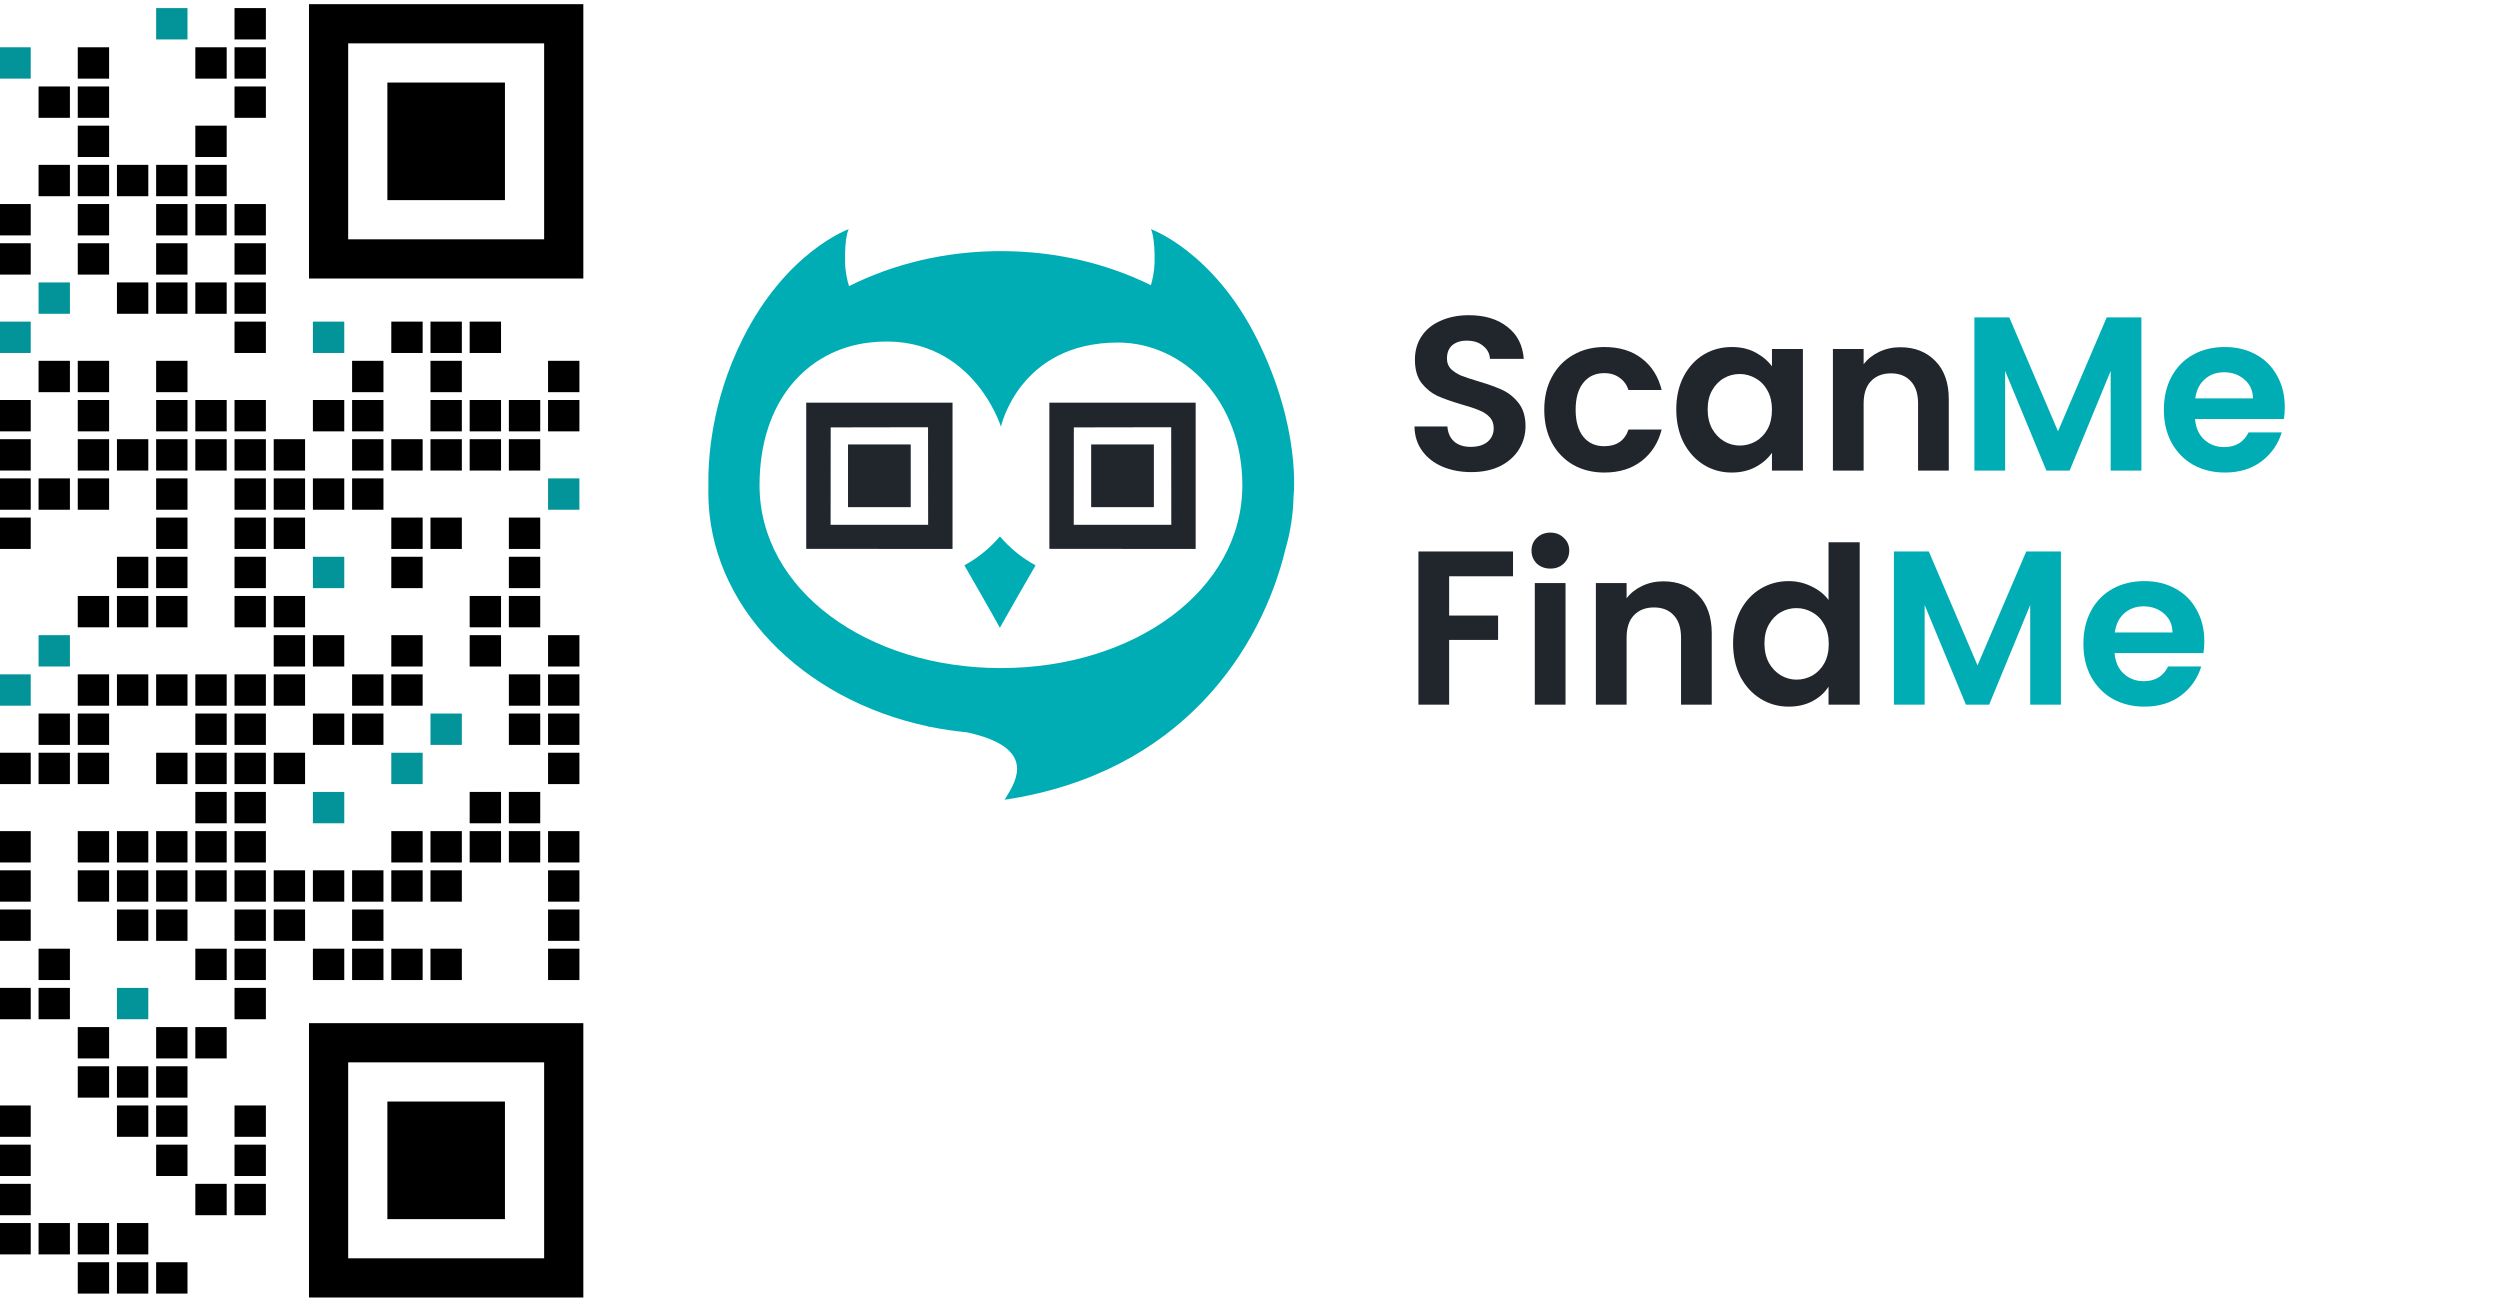 <svg width="1200" height="625" viewBox="0 0 1200 625" fill="none" xmlns="http://www.w3.org/2000/svg" xmlns:xlink="http://www.w3.org/1999/xlink">
    <defs>
        <style>
            @import url('https://fonts.googleapis.com/css2?family=Poppins:ital,wght@0,100;0,200;0,300;0,400;0,500;0,600;0,700;0,800;0,900;1,100;1,200;1,300;1,400;1,500;1,600;1,700;1,800;1,900&amp;display=swap');
        </style>
    </defs>

    <rect width="1200" height="625" fill="white"/>
    <g transform="rotate(90 0 0) translate(2 -280)">
        <g transform="translate(0 0) scale(0.97)">
            <g transform="translate(0.000, 0.000) scale(19.394, 19.394)">
                <defs><path id="qrnodots_9288" d="M 9.1 0.9 L 9.9 0.9 L 9.9 0.1 L 9.1 0.1 L 9.1 0.9 Z M 10.1 0.1 L 10.1 0.9 L 10.9 0.9 L 10.9 0.1 L 10.1 0.1 Z M 16.1 0.9 L 16.9 0.9 L 16.9 0.1 L 16.1 0.1 L 16.1 0.9 Z M 17.1 0.1 L 17.1 0.9 L 17.9 0.9 L 17.9 0.1 L 17.1 0.1 Z M 18.1 0.1 L 18.1 0.9 L 18.9 0.9 L 18.9 0.1 L 18.1 0.1 Z M 19.9 0.1 L 19.1 0.1 L 19.1 0.9 L 19.9 0.9 L 19.9 0.1 Z M 21.1 0.9 L 21.9 0.9 L 21.9 0.1 L 21.1 0.1 L 21.1 0.9 Z M 22.1 0.1 L 22.1 0.9 L 22.9 0.9 L 22.9 0.1 L 22.1 0.1 Z M 23.1 0.1 L 23.1 0.9 L 23.9 0.9 L 23.9 0.1 L 23.1 0.1 Z M 24.9 0.1 L 24.1 0.1 L 24.1 0.9 L 24.9 0.9 L 24.9 0.1 Z M 10.1 1.1 L 10.1 1.9 L 10.9 1.9 L 10.9 1.1 L 10.1 1.1 Z M 11.1 1.1 L 11.1 1.9 L 11.9 1.9 L 11.9 1.1 L 11.1 1.1 Z M 13.1 1.9 L 13.9 1.9 L 13.9 1.1 L 13.1 1.1 L 13.1 1.9 Z M 14.1 1.1 L 14.1 1.9 L 14.9 1.9 L 14.9 1.1 L 14.1 1.1 Z M 15.1 1.1 L 15.1 1.9 L 15.9 1.9 L 15.9 1.1 L 15.1 1.1 Z M 17.9 1.9 L 17.9 1.1 L 17.1 1.1 L 17.1 1.9 L 17.9 1.9 Z M 18.9 1.1 L 18.1 1.1 L 18.1 1.9 L 18.9 1.9 L 18.9 1.1 Z M 20.1 1.9 L 20.9 1.9 L 20.9 1.1 L 20.1 1.1 L 20.1 1.9 Z M 21.1 1.1 L 21.1 1.9 L 21.9 1.9 L 21.9 1.1 L 21.1 1.1 Z M 8.1 2.1 L 8.1 2.9 L 8.9 2.9 L 8.9 2.1 L 8.1 2.1 Z M 10.1 2.1 L 10.1 2.9 L 10.9 2.9 L 10.9 2.1 L 10.1 2.1 Z M 11.1 2.1 L 11.1 2.9 L 11.9 2.9 L 11.9 2.1 L 11.1 2.1 Z M 15.9 2.9 L 15.9 2.1 L 15.1 2.1 L 15.1 2.9 L 15.9 2.9 Z M 16.9 2.1 L 16.1 2.1 L 16.1 2.9 L 16.9 2.9 L 16.9 2.1 Z M 20.9 2.9 L 20.9 2.1 L 20.1 2.1 L 20.1 2.9 L 20.9 2.9 Z M 21.1 2.1 L 21.1 2.9 L 21.9 2.9 L 21.9 2.1 L 21.1 2.1 Z M 8.1 3.1 L 8.1 3.9 L 8.9 3.9 L 8.9 3.1 L 8.1 3.1 Z M 9.1 3.1 L 9.1 3.9 L 9.9 3.9 L 9.9 3.1 L 9.1 3.1 Z M 10.1 3.1 L 10.1 3.9 L 10.9 3.9 L 10.9 3.1 L 10.1 3.1 Z M 11.1 3.1 L 11.1 3.9 L 11.9 3.9 L 11.9 3.1 L 11.1 3.1 Z M 13.1 3.1 L 13.1 3.9 L 13.9 3.9 L 13.9 3.1 L 13.1 3.1 Z M 21.1 3.1 L 21.1 3.9 L 21.9 3.9 L 21.9 3.1 L 21.1 3.1 Z M 22.1 3.1 L 22.1 3.9 L 22.9 3.9 L 22.9 3.1 L 22.1 3.1 Z M 24.1 3.1 L 24.1 3.9 L 24.9 3.9 L 24.9 3.1 L 24.1 3.1 Z M 8.9 4.9 L 8.9 4.1 L 8.1 4.1 L 8.1 4.9 L 8.9 4.9 Z M 11.1 4.1 L 11.1 4.9 L 11.9 4.9 L 11.9 4.1 L 11.1 4.1 Z M 13.9 4.9 L 13.9 4.1 L 13.1 4.1 L 13.1 4.9 L 13.9 4.9 Z M 14.9 4.1 L 14.1 4.1 L 14.1 4.9 L 14.9 4.9 L 14.9 4.1 Z M 16.1 4.9 L 16.9 4.9 L 16.9 4.1 L 16.1 4.1 L 16.1 4.9 Z M 17.1 4.1 L 17.1 4.9 L 17.9 4.9 L 17.9 4.1 L 17.1 4.1 Z M 21.9 4.9 L 21.9 4.1 L 21.1 4.1 L 21.1 4.9 L 21.9 4.9 Z M 22.1 4.1 L 22.1 4.9 L 22.9 4.9 L 22.9 4.1 L 22.1 4.1 Z M 24.1 4.1 L 24.1 4.9 L 24.9 4.9 L 24.9 4.1 L 24.1 4.1 Z M 9.1 5.9 L 9.9 5.9 L 9.9 5.1 L 9.1 5.1 L 9.1 5.9 Z M 10.1 5.1 L 10.1 5.9 L 10.9 5.9 L 10.9 5.1 L 10.1 5.1 Z M 11.1 5.1 L 11.1 5.9 L 11.9 5.9 L 11.9 5.1 L 11.1 5.1 Z M 12.1 5.1 L 12.1 5.9 L 12.9 5.9 L 12.9 5.1 L 12.1 5.1 Z M 17.9 5.9 L 17.9 5.1 L 17.1 5.1 L 17.1 5.9 L 17.9 5.9 Z M 18.1 5.1 L 18.1 5.9 L 18.9 5.9 L 18.9 5.1 L 18.1 5.1 Z M 22.1 5.1 L 22.1 5.9 L 22.9 5.9 L 22.9 5.1 L 22.1 5.1 Z M 23.1 5.1 L 23.1 5.9 L 23.9 5.9 L 23.9 5.1 L 23.1 5.1 Z M 24.1 5.1 L 24.1 5.9 L 24.9 5.9 L 24.9 5.1 L 24.1 5.1 Z M 10.9 6.9 L 10.9 6.1 L 10.1 6.1 L 10.1 6.9 L 10.9 6.9 Z M 12.1 6.1 L 12.1 6.9 L 12.9 6.9 L 12.9 6.1 L 12.1 6.1 Z M 16.1 6.1 L 16.1 6.9 L 16.9 6.9 L 16.9 6.1 L 16.1 6.1 Z M 18.9 6.9 L 18.9 6.1 L 18.1 6.1 L 18.1 6.9 L 18.9 6.9 Z M 22.1 6.1 L 22.1 6.9 L 22.9 6.9 L 22.9 6.1 L 22.1 6.1 Z M 24.9 6.9 L 24.9 6.1 L 24.1 6.1 L 24.1 6.9 L 24.9 6.9 Z M 11.1 7.9 L 11.9 7.9 L 11.9 7.1 L 11.1 7.1 L 11.1 7.9 Z M 12.1 7.1 L 12.1 7.9 L 12.9 7.9 L 12.9 7.1 L 12.1 7.1 Z M 13.1 7.1 L 13.1 7.9 L 13.9 7.9 L 13.9 7.1 L 13.1 7.1 Z M 15.1 7.9 L 15.9 7.9 L 15.9 7.1 L 15.1 7.1 L 15.1 7.9 Z M 16.1 7.1 L 16.1 7.9 L 16.9 7.9 L 16.9 7.1 L 16.1 7.1 Z M 17.1 7.1 L 17.1 7.9 L 17.9 7.9 L 17.9 7.1 L 17.1 7.1 Z M 19.1 7.1 L 19.1 7.9 L 19.9 7.9 L 19.9 7.1 L 19.1 7.1 Z M 22.1 7.1 L 22.1 7.9 L 22.9 7.9 L 22.9 7.1 L 22.1 7.1 Z M 23.1 7.1 L 23.1 7.9 L 23.9 7.9 L 23.9 7.1 L 23.1 7.1 Z M 0.1 8.9 L 0.9 8.9 L 0.9 8.1 L 0.1 8.1 L 0.1 8.9 Z M 1.1 8.1 L 1.1 8.9 L 1.9 8.9 L 1.9 8.1 L 1.1 8.1 Z M 2.9 8.1 L 2.1 8.1 L 2.1 8.9 L 2.9 8.9 L 2.9 8.1 Z M 5.1 8.9 L 5.9 8.9 L 5.9 8.1 L 5.1 8.1 L 5.1 8.9 Z M 6.1 8.1 L 6.1 8.9 L 6.9 8.9 L 6.9 8.1 L 6.1 8.1 Z M 7.1 8.1 L 7.1 8.9 L 7.9 8.9 L 7.9 8.1 L 7.1 8.1 Z M 8.9 8.1 L 8.1 8.1 L 8.1 8.9 L 8.9 8.9 L 8.9 8.1 Z M 10.1 8.9 L 10.9 8.9 L 10.9 8.1 L 10.1 8.1 L 10.1 8.9 Z M 11.1 8.1 L 11.1 8.9 L 11.9 8.9 L 11.9 8.1 L 11.1 8.1 Z M 12.1 8.1 L 12.1 8.9 L 12.9 8.9 L 12.9 8.1 L 12.1 8.1 Z M 13.1 8.1 L 13.1 8.9 L 13.9 8.9 L 13.9 8.1 L 13.1 8.1 Z M 14.1 8.1 L 14.1 8.9 L 14.9 8.9 L 14.9 8.1 L 14.1 8.1 Z M 15.9 8.1 L 15.1 8.1 L 15.1 8.9 L 15.9 8.9 L 15.9 8.1 Z M 17.1 8.1 L 17.1 8.9 L 17.9 8.9 L 17.9 8.1 L 17.1 8.1 Z M 18.1 8.1 L 18.1 8.9 L 18.9 8.9 L 18.9 8.1 L 18.1 8.1 Z M 19.1 8.1 L 19.1 8.9 L 19.9 8.9 L 19.9 8.1 L 19.1 8.1 Z M 20.1 8.1 L 20.1 8.9 L 20.9 8.9 L 20.9 8.1 L 20.1 8.1 Z M 21.1 8.1 L 21.1 8.9 L 21.9 8.9 L 21.9 8.1 L 21.1 8.1 Z M 22.1 8.1 L 22.1 8.9 L 22.9 8.9 L 22.9 8.1 L 22.1 8.1 Z M 23.1 8.1 L 23.1 8.9 L 23.9 8.9 L 23.9 8.1 L 23.1 8.1 Z M 24.1 8.1 L 24.1 8.9 L 24.9 8.9 L 24.9 8.1 L 24.1 8.1 Z M 25.9 8.1 L 25.1 8.1 L 25.1 8.9 L 25.9 8.9 L 25.9 8.1 Z M 28.1 8.9 L 28.9 8.9 L 28.9 8.1 L 28.1 8.1 L 28.1 8.9 Z M 29.1 8.1 L 29.1 8.9 L 29.9 8.9 L 29.9 8.1 L 29.1 8.1 Z M 30.1 8.1 L 30.1 8.9 L 30.9 8.9 L 30.9 8.1 L 30.1 8.1 Z M 1.9 9.9 L 1.9 9.1 L 1.1 9.1 L 1.1 9.9 L 1.9 9.9 Z M 3.1 9.9 L 3.9 9.9 L 3.9 9.1 L 3.1 9.1 L 3.1 9.9 Z M 4.1 9.1 L 4.1 9.9 L 4.9 9.9 L 4.9 9.1 L 4.1 9.1 Z M 5.1 9.1 L 5.1 9.9 L 5.9 9.9 L 5.9 9.1 L 5.1 9.1 Z M 7.1 9.1 L 7.1 9.9 L 7.9 9.9 L 7.9 9.1 L 7.1 9.1 Z M 10.1 9.1 L 10.1 9.9 L 10.9 9.9 L 10.9 9.1 L 10.1 9.1 Z M 11.1 9.1 L 11.1 9.9 L 11.9 9.9 L 11.9 9.1 L 11.1 9.1 Z M 17.1 9.1 L 17.1 9.9 L 17.9 9.9 L 17.9 9.1 L 17.1 9.1 Z M 18.1 9.1 L 18.1 9.9 L 18.9 9.9 L 18.9 9.1 L 18.1 9.1 Z M 19.1 9.1 L 19.1 9.9 L 19.9 9.9 L 19.9 9.1 L 19.1 9.1 Z M 20.1 9.1 L 20.1 9.9 L 20.9 9.9 L 20.9 9.1 L 20.1 9.1 Z M 21.1 9.1 L 21.1 9.9 L 21.9 9.9 L 21.9 9.1 L 21.1 9.1 Z M 22.1 9.1 L 22.1 9.9 L 22.9 9.9 L 22.9 9.1 L 22.1 9.1 Z M 24.9 9.9 L 24.9 9.1 L 24.1 9.1 L 24.1 9.9 L 24.9 9.9 Z M 26.1 9.1 L 26.1 9.9 L 26.9 9.9 L 26.9 9.1 L 26.1 9.1 Z M 30.9 9.9 L 30.9 9.1 L 30.1 9.1 L 30.1 9.9 L 30.9 9.9 Z M 4.1 10.1 L 4.1 10.9 L 4.9 10.9 L 4.9 10.1 L 4.1 10.1 Z M 5.1 10.1 L 5.1 10.9 L 5.9 10.9 L 5.9 10.1 L 5.1 10.1 Z M 6.1 10.1 L 6.1 10.9 L 6.9 10.9 L 6.9 10.1 L 6.1 10.1 Z M 7.1 10.1 L 7.1 10.9 L 7.9 10.9 L 7.9 10.1 L 7.1 10.1 Z M 9.1 10.9 L 9.9 10.9 L 9.9 10.1 L 9.1 10.1 L 9.1 10.9 Z M 10.1 10.1 L 10.1 10.9 L 10.9 10.9 L 10.9 10.1 L 10.1 10.1 Z M 11.1 10.1 L 11.1 10.9 L 11.9 10.9 L 11.9 10.1 L 11.1 10.1 Z M 12.1 10.1 L 12.1 10.9 L 12.9 10.9 L 12.9 10.1 L 12.1 10.1 Z M 13.1 10.1 L 13.1 10.9 L 13.9 10.9 L 13.9 10.1 L 13.1 10.1 Z M 14.1 10.1 L 14.1 10.9 L 14.9 10.9 L 14.9 10.1 L 14.1 10.1 Z M 15.1 10.1 L 15.1 10.9 L 15.9 10.9 L 15.9 10.1 L 15.1 10.1 Z M 17.1 10.1 L 17.1 10.9 L 17.9 10.9 L 17.9 10.1 L 17.1 10.1 Z M 19.9 10.9 L 19.9 10.1 L 19.1 10.1 L 19.1 10.9 L 19.9 10.9 Z M 21.1 10.1 L 21.1 10.9 L 21.9 10.9 L 21.9 10.1 L 21.1 10.1 Z M 22.1 10.1 L 22.1 10.9 L 22.9 10.9 L 22.9 10.1 L 22.1 10.1 Z M 23.1 10.1 L 23.1 10.9 L 23.9 10.9 L 23.9 10.1 L 23.1 10.1 Z M 26.9 10.9 L 26.9 10.1 L 26.1 10.1 L 26.1 10.9 L 26.9 10.9 Z M 27.1 10.1 L 27.1 10.9 L 27.9 10.9 L 27.9 10.1 L 27.1 10.1 Z M 28.1 10.1 L 28.1 10.9 L 28.9 10.9 L 28.9 10.1 L 28.1 10.1 Z M 29.9 10.1 L 29.1 10.1 L 29.1 10.9 L 29.9 10.9 L 29.9 10.1 Z M 32.1 10.1 L 32.1 10.9 L 32.9 10.9 L 32.9 10.1 L 32.1 10.1 Z M 4.1 11.1 L 4.1 11.9 L 4.9 11.9 L 4.9 11.1 L 4.1 11.1 Z M 7.9 11.9 L 7.9 11.1 L 7.1 11.1 L 7.1 11.9 L 7.9 11.9 Z M 11.1 11.1 L 11.1 11.9 L 11.9 11.9 L 11.9 11.1 L 11.1 11.1 Z M 14.9 11.9 L 14.9 11.1 L 14.1 11.1 L 14.1 11.9 L 14.9 11.9 Z M 15.1 11.1 L 15.1 11.9 L 15.9 11.9 L 15.9 11.1 L 15.1 11.1 Z M 17.1 11.1 L 17.1 11.9 L 17.9 11.9 L 17.9 11.1 L 17.1 11.1 Z M 21.1 11.1 L 21.1 11.9 L 21.9 11.9 L 21.9 11.1 L 21.1 11.1 Z M 22.1 11.1 L 22.1 11.9 L 22.9 11.9 L 22.9 11.1 L 22.1 11.1 Z M 23.9 11.1 L 23.1 11.1 L 23.1 11.9 L 23.9 11.9 L 23.9 11.1 Z M 27.1 11.1 L 27.1 11.9 L 27.9 11.9 L 27.9 11.1 L 27.1 11.1 Z M 28.9 11.1 L 28.1 11.1 L 28.1 11.9 L 28.9 11.9 L 28.9 11.1 Z M 31.1 11.9 L 31.9 11.9 L 31.9 11.1 L 31.1 11.1 L 31.1 11.9 Z M 32.1 11.1 L 32.1 11.9 L 32.9 11.9 L 32.9 11.1 L 32.1 11.1 Z M 1.1 12.9 L 1.9 12.9 L 1.9 12.1 L 1.1 12.1 L 1.1 12.9 Z M 2.1 12.1 L 2.1 12.9 L 2.9 12.9 L 2.9 12.1 L 2.1 12.1 Z M 3.1 12.1 L 3.1 12.9 L 3.9 12.9 L 3.9 12.1 L 3.1 12.1 Z M 4.1 12.1 L 4.1 12.9 L 4.9 12.9 L 4.9 12.1 L 4.1 12.1 Z M 5.1 12.1 L 5.1 12.9 L 5.9 12.9 L 5.9 12.1 L 5.1 12.1 Z M 6.9 12.1 L 6.1 12.1 L 6.1 12.9 L 6.9 12.9 L 6.9 12.1 Z M 9.1 12.9 L 9.9 12.9 L 9.9 12.1 L 9.1 12.1 L 9.1 12.9 Z M 10.1 12.1 L 10.1 12.9 L 10.9 12.9 L 10.9 12.1 L 10.1 12.1 Z M 11.1 12.1 L 11.1 12.9 L 11.9 12.9 L 11.9 12.1 L 11.1 12.1 Z M 12.1 12.1 L 12.1 12.9 L 12.9 12.9 L 12.9 12.1 L 12.1 12.1 Z M 15.9 12.9 L 15.9 12.1 L 15.1 12.1 L 15.1 12.9 L 15.9 12.9 Z M 17.9 12.9 L 17.9 12.1 L 17.1 12.1 L 17.1 12.9 L 17.9 12.9 Z M 18.1 12.1 L 18.1 12.9 L 18.9 12.9 L 18.9 12.1 L 18.1 12.1 Z M 19.1 12.1 L 19.1 12.9 L 19.9 12.9 L 19.9 12.1 L 19.1 12.1 Z M 21.9 12.9 L 21.9 12.1 L 21.1 12.1 L 21.1 12.9 L 21.9 12.9 Z M 22.9 12.1 L 22.1 12.1 L 22.1 12.9 L 22.9 12.9 L 22.9 12.1 Z M 26.1 12.9 L 26.9 12.9 L 26.9 12.1 L 26.1 12.1 L 26.1 12.9 Z M 27.9 12.1 L 27.1 12.1 L 27.1 12.9 L 27.9 12.9 L 27.9 12.1 Z M 31.1 12.1 L 31.1 12.9 L 31.9 12.9 L 31.9 12.1 L 31.1 12.1 Z M 32.9 12.1 L 32.1 12.1 L 32.1 12.9 L 32.9 12.9 L 32.9 12.1 Z M 2.9 13.9 L 2.9 13.1 L 2.1 13.1 L 2.1 13.9 L 2.9 13.9 Z M 4.9 13.9 L 4.9 13.1 L 4.1 13.1 L 4.1 13.9 L 4.9 13.9 Z M 9.9 13.9 L 9.9 13.1 L 9.1 13.1 L 9.1 13.9 L 9.9 13.9 Z M 12.1 13.1 L 12.1 13.9 L 12.9 13.9 L 12.9 13.1 L 12.1 13.1 Z M 18.9 13.9 L 18.9 13.1 L 18.1 13.1 L 18.1 13.9 L 18.9 13.9 Z M 19.1 13.1 L 19.1 13.9 L 19.9 13.9 L 19.9 13.1 L 19.1 13.1 Z M 24.1 13.9 L 24.9 13.9 L 24.9 13.1 L 24.1 13.1 L 24.1 13.9 Z M 25.1 13.1 L 25.1 13.9 L 25.9 13.9 L 25.9 13.1 L 25.1 13.1 Z M 31.1 13.1 L 31.1 13.9 L 31.9 13.9 L 31.9 13.1 L 31.1 13.1 Z M 5.1 14.9 L 5.9 14.9 L 5.9 14.1 L 5.1 14.1 L 5.1 14.9 Z M 6.9 14.1 L 6.1 14.1 L 6.1 14.9 L 6.9 14.9 L 6.9 14.1 Z M 10.1 14.9 L 10.9 14.9 L 10.9 14.1 L 10.1 14.1 L 10.1 14.9 Z M 11.1 14.1 L 11.1 14.9 L 11.9 14.9 L 11.9 14.1 L 11.1 14.1 Z M 12.1 14.1 L 12.1 14.9 L 12.9 14.9 L 12.9 14.1 L 12.1 14.1 Z M 13.9 14.1 L 13.1 14.1 L 13.1 14.9 L 13.9 14.9 L 13.9 14.1 Z M 19.9 14.9 L 19.9 14.1 L 19.1 14.1 L 19.1 14.9 L 19.9 14.9 Z M 21.1 14.9 L 21.9 14.9 L 21.9 14.1 L 21.1 14.1 L 21.1 14.9 Z M 22.1 14.1 L 22.1 14.9 L 22.9 14.9 L 22.9 14.1 L 22.1 14.1 Z M 23.9 14.1 L 23.1 14.1 L 23.1 14.9 L 23.9 14.9 L 23.9 14.1 Z M 25.1 14.1 L 25.1 14.9 L 25.9 14.9 L 25.9 14.1 L 25.1 14.1 Z M 28.1 14.9 L 28.9 14.9 L 28.9 14.1 L 28.1 14.1 L 28.1 14.9 Z M 29.1 14.1 L 29.1 14.9 L 29.9 14.9 L 29.9 14.1 L 29.1 14.1 Z M 30.1 14.1 L 30.1 14.9 L 30.9 14.9 L 30.9 14.1 L 30.1 14.1 Z M 31.9 14.1 L 31.1 14.1 L 31.1 14.9 L 31.9 14.9 L 31.9 14.1 Z M 0.1 15.1 L 0.1 15.9 L 0.9 15.9 L 0.9 15.1 L 0.1 15.1 Z M 2.1 15.9 L 2.9 15.9 L 2.9 15.1 L 2.1 15.1 L 2.1 15.9 Z M 3.9 15.1 L 3.1 15.1 L 3.1 15.9 L 3.9 15.9 L 3.9 15.1 Z M 11.1 15.1 L 11.1 15.9 L 11.9 15.9 L 11.9 15.1 L 11.1 15.1 Z M 14.1 15.1 L 14.1 15.9 L 14.9 15.9 L 14.9 15.1 L 14.1 15.1 Z M 16.1 15.1 L 16.1 15.9 L 16.9 15.9 L 16.9 15.1 L 16.1 15.1 Z M 18.1 15.1 L 18.1 15.9 L 18.9 15.9 L 18.9 15.1 L 18.1 15.1 Z M 20.1 15.9 L 20.9 15.9 L 20.9 15.1 L 20.1 15.1 L 20.1 15.9 Z M 21.1 15.1 L 21.1 15.9 L 21.9 15.9 L 21.9 15.1 L 21.1 15.1 Z M 22.1 15.1 L 22.1 15.9 L 22.9 15.9 L 22.9 15.1 L 22.1 15.1 Z M 25.9 15.9 L 25.9 15.1 L 25.1 15.1 L 25.1 15.9 L 25.9 15.9 Z M 27.1 15.9 L 27.9 15.9 L 27.9 15.1 L 27.1 15.1 L 27.1 15.9 Z M 28.1 15.1 L 28.1 15.9 L 28.9 15.9 L 28.9 15.1 L 28.1 15.1 Z M 29.1 15.1 L 29.1 15.9 L 29.9 15.9 L 29.9 15.1 L 29.1 15.1 Z M 30.9 15.1 L 30.1 15.1 L 30.1 15.9 L 30.9 15.9 L 30.9 15.1 Z M 0.9 16.9 L 0.9 16.1 L 0.1 16.1 L 0.1 16.9 L 0.9 16.9 Z M 1.1 16.1 L 1.1 16.9 L 1.9 16.9 L 1.9 16.1 L 1.1 16.1 Z M 2.9 16.1 L 2.1 16.1 L 2.1 16.9 L 2.9 16.9 L 2.9 16.1 Z M 4.1 16.9 L 4.9 16.9 L 4.9 16.1 L 4.1 16.1 L 4.1 16.9 Z M 5.1 16.1 L 5.1 16.9 L 5.9 16.9 L 5.9 16.1 L 5.1 16.1 Z M 6.9 16.1 L 6.1 16.1 L 6.1 16.9 L 6.9 16.9 L 6.9 16.1 Z M 11.1 16.1 L 11.1 16.9 L 11.9 16.9 L 11.9 16.1 L 11.1 16.1 Z M 14.9 16.9 L 14.9 16.1 L 14.1 16.1 L 14.1 16.9 L 14.9 16.9 Z M 16.9 16.9 L 16.9 16.1 L 16.1 16.1 L 16.1 16.9 L 16.9 16.9 Z M 18.9 16.9 L 18.9 16.1 L 18.1 16.1 L 18.1 16.9 L 18.9 16.9 Z M 19.1 16.1 L 19.1 16.9 L 19.9 16.9 L 19.9 16.1 L 19.1 16.1 Z M 20.1 16.1 L 20.1 16.9 L 20.9 16.9 L 20.9 16.1 L 20.1 16.1 Z M 22.1 16.1 L 22.1 16.9 L 22.9 16.9 L 22.9 16.1 L 22.1 16.1 Z M 23.1 16.1 L 23.1 16.9 L 23.9 16.9 L 23.9 16.1 L 23.1 16.1 Z M 24.1 16.1 L 24.1 16.9 L 24.9 16.9 L 24.9 16.1 L 24.1 16.1 Z M 28.1 16.1 L 28.1 16.9 L 28.9 16.9 L 28.9 16.1 L 28.1 16.1 Z M 1.1 17.1 L 1.1 17.9 L 1.9 17.9 L 1.9 17.1 L 1.1 17.1 Z M 5.9 17.9 L 5.9 17.1 L 5.1 17.1 L 5.1 17.9 L 5.9 17.9 Z M 7.1 17.9 L 7.9 17.9 L 7.9 17.1 L 7.1 17.1 L 7.1 17.9 Z M 8.1 17.1 L 8.1 17.9 L 8.9 17.9 L 8.9 17.1 L 8.1 17.1 Z M 9.1 17.1 L 9.1 17.9 L 9.9 17.9 L 9.9 17.1 L 9.1 17.1 Z M 11.1 17.1 L 11.1 17.9 L 11.9 17.9 L 11.9 17.1 L 11.1 17.1 Z M 12.1 17.1 L 12.1 17.9 L 12.9 17.9 L 12.9 17.1 L 12.1 17.1 Z M 13.1 17.1 L 13.1 17.9 L 13.9 17.9 L 13.9 17.1 L 13.1 17.1 Z M 15.1 17.1 L 15.1 17.9 L 15.9 17.9 L 15.9 17.1 L 15.1 17.1 Z M 19.1 17.1 L 19.1 17.9 L 19.9 17.9 L 19.9 17.1 L 19.1 17.1 Z M 20.1 17.1 L 20.1 17.9 L 20.9 17.9 L 20.9 17.1 L 20.1 17.1 Z M 21.1 17.1 L 21.1 17.9 L 21.9 17.9 L 21.9 17.1 L 21.1 17.1 Z M 22.1 17.1 L 22.1 17.9 L 22.9 17.9 L 22.9 17.1 L 22.1 17.1 Z M 24.9 17.9 L 24.9 17.1 L 24.1 17.1 L 24.1 17.9 L 24.9 17.9 Z M 25.1 17.1 L 25.1 17.9 L 25.9 17.9 L 25.9 17.1 L 25.1 17.1 Z M 26.1 17.1 L 26.1 17.9 L 26.9 17.9 L 26.9 17.1 L 26.1 17.1 Z M 27.1 17.1 L 27.1 17.9 L 27.9 17.9 L 27.9 17.1 L 27.1 17.1 Z M 28.1 17.1 L 28.1 17.9 L 28.9 17.9 L 28.9 17.1 L 28.1 17.1 Z M 29.1 17.1 L 29.1 17.9 L 29.9 17.9 L 29.9 17.1 L 29.1 17.1 Z M 30.9 17.1 L 30.1 17.1 L 30.1 17.9 L 30.9 17.9 L 30.9 17.1 Z M 32.1 17.1 L 32.1 17.9 L 32.9 17.9 L 32.9 17.1 L 32.1 17.1 Z M 1.9 18.9 L 1.9 18.1 L 1.1 18.1 L 1.1 18.9 L 1.9 18.9 Z M 4.1 18.1 L 4.1 18.9 L 4.9 18.9 L 4.9 18.1 L 4.1 18.1 Z M 6.1 18.9 L 6.9 18.9 L 6.9 18.1 L 6.1 18.1 L 6.1 18.9 Z M 7.9 18.1 L 7.1 18.1 L 7.1 18.9 L 7.9 18.9 L 7.9 18.1 Z M 9.9 18.9 L 9.9 18.1 L 9.1 18.1 L 9.1 18.9 L 9.9 18.9 Z M 11.1 18.1 L 11.1 18.9 L 11.9 18.9 L 11.9 18.1 L 11.1 18.1 Z M 12.1 18.1 L 12.1 18.9 L 12.9 18.9 L 12.9 18.1 L 12.1 18.1 Z M 13.1 18.1 L 13.1 18.9 L 13.9 18.9 L 13.9 18.1 L 13.1 18.1 Z M 14.1 18.1 L 14.1 18.9 L 14.9 18.9 L 14.9 18.1 L 14.1 18.1 Z M 15.1 18.1 L 15.1 18.9 L 15.9 18.9 L 15.9 18.1 L 15.1 18.1 Z M 16.1 18.1 L 16.1 18.9 L 16.9 18.9 L 16.9 18.1 L 16.1 18.1 Z M 19.1 18.1 L 19.1 18.9 L 19.9 18.9 L 19.9 18.1 L 19.1 18.1 Z M 21.1 18.1 L 21.1 18.9 L 21.9 18.9 L 21.9 18.1 L 21.1 18.1 Z M 22.1 18.1 L 22.1 18.9 L 22.9 18.9 L 22.9 18.1 L 22.1 18.1 Z M 26.1 18.1 L 26.1 18.9 L 26.9 18.9 L 26.9 18.1 L 26.1 18.1 Z M 28.1 18.1 L 28.1 18.9 L 28.9 18.9 L 28.9 18.1 L 28.1 18.1 Z M 29.1 18.1 L 29.1 18.9 L 29.9 18.9 L 29.9 18.1 L 29.1 18.1 Z M 32.9 18.9 L 32.9 18.1 L 32.1 18.1 L 32.1 18.9 L 32.9 18.9 Z M 3.1 19.9 L 3.9 19.9 L 3.9 19.1 L 3.1 19.1 L 3.1 19.9 Z M 4.1 19.1 L 4.1 19.9 L 4.9 19.9 L 4.9 19.1 L 4.1 19.1 Z M 5.9 19.1 L 5.1 19.1 L 5.1 19.9 L 5.9 19.9 L 5.9 19.1 Z M 10.1 19.9 L 10.9 19.9 L 10.9 19.1 L 10.1 19.1 L 10.1 19.9 Z M 11.9 19.1 L 11.1 19.1 L 11.1 19.9 L 11.9 19.9 L 11.9 19.1 Z M 14.1 19.1 L 14.1 19.9 L 14.9 19.9 L 14.9 19.1 L 14.1 19.1 Z M 15.1 19.1 L 15.1 19.9 L 15.9 19.9 L 15.9 19.1 L 15.1 19.1 Z M 16.1 19.1 L 16.1 19.9 L 16.9 19.9 L 16.9 19.1 L 16.1 19.1 Z M 17.1 19.1 L 17.1 19.9 L 17.9 19.9 L 17.9 19.1 L 17.1 19.1 Z M 19.9 19.9 L 19.9 19.1 L 19.1 19.1 L 19.1 19.9 L 19.9 19.9 Z M 21.1 19.1 L 21.1 19.9 L 21.9 19.9 L 21.9 19.1 L 21.1 19.1 Z M 22.9 19.1 L 22.1 19.1 L 22.1 19.9 L 22.9 19.9 L 22.9 19.1 Z M 24.1 19.1 L 24.1 19.9 L 24.9 19.9 L 24.9 19.1 L 24.1 19.1 Z M 26.9 19.9 L 26.9 19.1 L 26.1 19.1 L 26.1 19.9 L 26.9 19.9 Z M 27.1 19.1 L 27.1 19.9 L 27.9 19.9 L 27.9 19.1 L 27.1 19.1 Z M 28.1 19.1 L 28.1 19.9 L 28.9 19.9 L 28.9 19.1 L 28.1 19.1 Z M 29.1 19.1 L 29.1 19.9 L 29.9 19.9 L 29.9 19.1 L 29.1 19.1 Z M 30.1 19.1 L 30.1 19.9 L 30.9 19.9 L 30.9 19.1 L 30.1 19.1 Z M 31.9 19.1 L 31.1 19.1 L 31.1 19.9 L 31.9 19.9 L 31.9 19.1 Z M 12.1 20.9 L 12.9 20.9 L 12.9 20.1 L 12.1 20.1 L 12.1 20.9 Z M 13.1 20.1 L 13.1 20.9 L 13.9 20.9 L 13.9 20.1 L 13.1 20.1 Z M 14.9 20.1 L 14.1 20.1 L 14.1 20.9 L 14.9 20.9 L 14.9 20.1 Z M 17.9 20.9 L 17.9 20.1 L 17.1 20.1 L 17.1 20.9 L 17.9 20.9 Z M 20.1 20.9 L 20.9 20.9 L 20.9 20.1 L 20.1 20.1 L 20.1 20.9 Z M 21.9 20.1 L 21.1 20.1 L 21.1 20.9 L 21.9 20.9 L 21.9 20.1 Z M 23.1 20.9 L 23.9 20.9 L 23.9 20.1 L 23.1 20.1 L 23.1 20.9 Z M 24.1 20.1 L 24.1 20.9 L 24.9 20.9 L 24.9 20.1 L 24.1 20.1 Z M 27.1 20.1 L 27.1 20.9 L 27.9 20.9 L 27.9 20.1 L 27.1 20.1 Z M 30.1 20.1 L 30.1 20.9 L 30.9 20.9 L 30.9 20.1 L 30.1 20.1 Z M 32.1 20.1 L 32.1 20.9 L 32.9 20.9 L 32.9 20.1 L 32.1 20.1 Z M 5.1 21.1 L 5.1 21.9 L 5.9 21.9 L 5.9 21.1 L 5.1 21.1 Z M 7.1 21.1 L 7.1 21.9 L 7.9 21.9 L 7.9 21.1 L 7.1 21.1 Z M 12.1 21.1 L 12.1 21.9 L 12.9 21.9 L 12.9 21.1 L 12.1 21.1 Z M 15.1 21.1 L 15.1 21.9 L 15.9 21.9 L 15.9 21.1 L 15.1 21.1 Z M 18.1 21.9 L 18.9 21.9 L 18.9 21.1 L 18.1 21.1 L 18.1 21.9 Z M 19.1 21.1 L 19.1 21.9 L 19.9 21.9 L 19.9 21.1 L 19.1 21.1 Z M 23.1 21.1 L 23.1 21.9 L 23.9 21.9 L 23.9 21.1 L 23.1 21.1 Z M 24.1 21.1 L 24.1 21.9 L 24.9 21.9 L 24.9 21.1 L 24.1 21.1 Z M 25.1 21.1 L 25.1 21.9 L 25.9 21.9 L 25.9 21.1 L 25.1 21.1 Z M 26.1 21.1 L 26.1 21.9 L 26.9 21.9 L 26.9 21.1 L 26.1 21.1 Z M 27.1 21.1 L 27.1 21.9 L 27.9 21.9 L 27.9 21.1 L 27.1 21.1 Z M 28.9 21.1 L 28.1 21.1 L 28.1 21.9 L 28.9 21.9 L 28.9 21.1 Z M 30.1 21.1 L 30.1 21.9 L 30.9 21.9 L 30.9 21.1 L 30.1 21.1 Z M 31.1 21.1 L 31.1 21.9 L 31.9 21.9 L 31.9 21.1 L 31.1 21.1 Z M 32.9 21.1 L 32.1 21.1 L 32.1 21.9 L 32.9 21.9 L 32.9 21.1 Z M 3.1 22.1 L 3.1 22.9 L 3.9 22.9 L 3.9 22.1 L 3.1 22.1 Z M 5.9 22.9 L 5.9 22.1 L 5.1 22.1 L 5.1 22.9 L 5.9 22.9 Z M 6.1 22.1 L 6.1 22.9 L 6.9 22.9 L 6.9 22.1 L 6.1 22.1 Z M 7.9 22.1 L 7.1 22.1 L 7.1 22.9 L 7.9 22.9 L 7.9 22.1 Z M 12.1 22.1 L 12.1 22.9 L 12.9 22.9 L 12.9 22.1 L 12.1 22.1 Z M 14.1 22.9 L 14.9 22.9 L 14.9 22.1 L 14.1 22.1 L 14.1 22.9 Z M 15.9 22.1 L 15.1 22.1 L 15.1 22.9 L 15.9 22.9 L 15.9 22.1 Z M 19.1 22.1 L 19.1 22.9 L 19.9 22.9 L 19.9 22.1 L 19.1 22.1 Z M 20.9 22.1 L 20.1 22.1 L 20.1 22.9 L 20.9 22.9 L 20.9 22.1 Z M 22.1 22.9 L 22.9 22.9 L 22.9 22.1 L 22.1 22.1 L 22.1 22.9 Z M 23.1 22.1 L 23.1 22.9 L 23.9 22.9 L 23.9 22.1 L 23.1 22.1 Z M 27.1 22.1 L 27.1 22.9 L 27.9 22.9 L 27.9 22.1 L 27.1 22.1 Z M 29.1 22.9 L 29.9 22.9 L 29.9 22.1 L 29.1 22.1 L 29.1 22.9 Z M 30.9 22.1 L 30.1 22.1 L 30.1 22.9 L 30.9 22.9 L 30.9 22.1 Z M 0.1 23.1 L 0.1 23.9 L 0.9 23.9 L 0.9 23.1 L 0.1 23.1 Z M 2.1 23.9 L 2.9 23.9 L 2.9 23.1 L 2.1 23.1 L 2.1 23.9 Z M 3.9 23.1 L 3.1 23.1 L 3.1 23.9 L 3.9 23.9 L 3.9 23.1 Z M 11.1 23.9 L 11.9 23.9 L 11.9 23.1 L 11.1 23.1 L 11.1 23.9 Z M 12.1 23.1 L 12.1 23.9 L 12.9 23.9 L 12.9 23.1 L 12.1 23.1 Z M 13.9 23.1 L 13.1 23.1 L 13.1 23.9 L 13.9 23.9 L 13.9 23.1 Z M 17.1 23.1 L 17.1 23.9 L 17.9 23.9 L 17.9 23.1 L 17.1 23.1 Z M 19.1 23.1 L 19.1 23.9 L 19.9 23.9 L 19.9 23.1 L 19.1 23.1 Z M 22.1 23.1 L 22.1 23.9 L 22.9 23.9 L 22.9 23.1 L 22.1 23.1 Z M 23.1 23.1 L 23.1 23.9 L 23.9 23.9 L 23.9 23.1 L 23.1 23.1 Z M 24.1 23.1 L 24.1 23.9 L 24.9 23.9 L 24.9 23.1 L 24.1 23.1 Z M 26.1 23.9 L 26.9 23.9 L 26.9 23.1 L 26.1 23.1 L 26.1 23.9 Z M 27.1 23.1 L 27.1 23.9 L 27.9 23.9 L 27.9 23.1 L 27.1 23.1 Z M 29.9 23.9 L 29.9 23.1 L 29.1 23.1 L 29.1 23.9 L 29.9 23.9 Z M 32.1 23.1 L 32.1 23.9 L 32.9 23.9 L 32.9 23.1 L 32.1 23.1 Z M 0.9 24.9 L 0.9 24.1 L 0.1 24.1 L 0.1 24.9 L 0.9 24.9 Z M 1.1 24.1 L 1.1 24.9 L 1.9 24.9 L 1.9 24.1 L 1.1 24.1 Z M 2.9 24.1 L 2.1 24.1 L 2.1 24.9 L 2.9 24.9 L 2.9 24.1 Z M 6.1 24.9 L 6.9 24.9 L 6.9 24.1 L 6.1 24.1 L 6.1 24.9 Z M 7.1 24.1 L 7.1 24.9 L 7.9 24.9 L 7.9 24.1 L 7.1 24.1 Z M 8.1 24.1 L 8.1 24.9 L 8.9 24.9 L 8.9 24.1 L 8.1 24.1 Z M 12.1 24.1 L 12.1 24.9 L 12.9 24.9 L 12.9 24.1 L 12.1 24.1 Z M 17.9 24.9 L 17.9 24.1 L 17.1 24.1 L 17.1 24.9 L 17.9 24.9 Z M 19.1 24.1 L 19.1 24.9 L 19.9 24.9 L 19.9 24.1 L 19.1 24.1 Z M 20.9 24.1 L 20.1 24.1 L 20.1 24.9 L 20.9 24.9 L 20.9 24.1 Z M 22.9 24.9 L 22.9 24.1 L 22.1 24.1 L 22.1 24.9 L 22.9 24.9 Z M 24.1 24.1 L 24.1 24.9 L 24.9 24.9 L 24.9 24.1 L 24.1 24.1 Z M 25.1 24.1 L 25.1 24.9 L 25.9 24.9 L 25.9 24.1 L 25.1 24.1 Z M 26.1 24.1 L 26.1 24.9 L 26.9 24.9 L 26.9 24.1 L 26.1 24.1 Z M 27.1 24.1 L 27.1 24.9 L 27.9 24.9 L 27.9 24.1 L 27.1 24.1 Z M 28.1 24.1 L 28.1 24.9 L 28.9 24.9 L 28.9 24.1 L 28.1 24.1 Z M 30.1 24.1 L 30.1 24.9 L 30.9 24.9 L 30.9 24.1 L 30.1 24.1 Z M 32.1 24.1 L 32.1 24.9 L 32.9 24.9 L 32.9 24.1 L 32.1 24.1 Z M 8.1 25.1 L 8.1 25.9 L 8.9 25.9 L 8.9 25.1 L 8.1 25.1 Z M 9.1 25.1 L 9.1 25.9 L 9.9 25.9 L 9.9 25.1 L 9.1 25.1 Z M 10.1 25.1 L 10.1 25.9 L 10.9 25.9 L 10.9 25.1 L 10.1 25.1 Z M 12.9 25.9 L 12.9 25.1 L 12.1 25.1 L 12.1 25.9 L 12.9 25.9 Z M 14.1 25.1 L 14.1 25.9 L 14.9 25.9 L 14.9 25.1 L 14.1 25.1 Z M 19.9 25.9 L 19.9 25.1 L 19.1 25.1 L 19.1 25.9 L 19.9 25.9 Z M 24.1 25.1 L 24.1 25.9 L 24.9 25.9 L 24.9 25.1 L 24.1 25.1 Z M 28.1 25.1 L 28.1 25.9 L 28.9 25.9 L 28.9 25.1 L 28.1 25.1 Z M 29.1 25.1 L 29.1 25.9 L 29.9 25.9 L 29.9 25.1 L 29.1 25.1 Z M 30.1 25.1 L 30.1 25.9 L 30.9 25.9 L 30.9 25.1 L 30.1 25.1 Z M 31.1 25.1 L 31.1 25.9 L 31.9 25.9 L 31.9 25.1 L 31.1 25.1 Z M 32.9 25.1 L 32.1 25.1 L 32.1 25.9 L 32.9 25.9 L 32.9 25.1 Z M 8.1 26.1 L 8.1 26.9 L 8.9 26.9 L 8.9 26.1 L 8.1 26.1 Z M 9.1 26.1 L 9.1 26.9 L 9.9 26.9 L 9.9 26.1 L 9.1 26.1 Z M 10.1 26.1 L 10.1 26.9 L 10.9 26.9 L 10.9 26.1 L 10.1 26.1 Z M 11.9 26.1 L 11.1 26.1 L 11.1 26.9 L 11.9 26.9 L 11.9 26.1 Z M 13.1 26.9 L 13.9 26.9 L 13.9 26.1 L 13.1 26.1 L 13.1 26.9 Z M 14.1 26.1 L 14.1 26.9 L 14.9 26.9 L 14.9 26.1 L 14.1 26.1 Z M 15.9 26.1 L 15.1 26.1 L 15.1 26.9 L 15.9 26.9 L 15.9 26.1 Z M 17.1 26.1 L 17.1 26.9 L 17.9 26.9 L 17.9 26.1 L 17.1 26.1 Z M 24.1 26.1 L 24.1 26.9 L 24.9 26.9 L 24.9 26.1 L 24.1 26.1 Z M 28.1 26.1 L 28.1 26.9 L 28.9 26.9 L 28.9 26.1 L 28.1 26.1 Z M 30.9 26.9 L 30.9 26.1 L 30.1 26.1 L 30.1 26.9 L 30.9 26.9 Z M 31.1 26.1 L 31.1 26.9 L 31.9 26.9 L 31.9 26.1 L 31.1 26.1 Z M 8.9 27.9 L 8.9 27.1 L 8.1 27.1 L 8.1 27.9 L 8.9 27.9 Z M 10.9 27.9 L 10.9 27.1 L 10.1 27.1 L 10.1 27.9 L 10.9 27.9 Z M 14.1 27.1 L 14.1 27.9 L 14.9 27.9 L 14.9 27.1 L 14.1 27.1 Z M 16.1 27.9 L 16.9 27.9 L 16.9 27.1 L 16.1 27.1 L 16.1 27.9 Z M 17.9 27.1 L 17.1 27.1 L 17.1 27.9 L 17.9 27.9 L 17.9 27.1 Z M 20.1 27.1 L 20.1 27.9 L 20.9 27.9 L 20.9 27.1 L 20.1 27.1 Z M 23.1 27.9 L 23.9 27.9 L 23.9 27.1 L 23.1 27.1 L 23.1 27.9 Z M 24.1 27.1 L 24.1 27.9 L 24.9 27.9 L 24.9 27.1 L 24.1 27.1 Z M 28.1 27.1 L 28.1 27.9 L 28.9 27.9 L 28.9 27.1 L 28.1 27.1 Z M 31.9 27.9 L 31.9 27.1 L 31.1 27.1 L 31.1 27.9 L 31.9 27.9 Z M 13.1 28.9 L 13.9 28.9 L 13.9 28.1 L 13.1 28.1 L 13.1 28.9 Z M 14.1 28.1 L 14.1 28.9 L 14.9 28.9 L 14.9 28.1 L 14.1 28.1 Z M 15.1 28.1 L 15.1 28.9 L 15.9 28.9 L 15.9 28.1 L 15.1 28.1 Z M 16.9 28.1 L 16.1 28.1 L 16.1 28.9 L 16.9 28.9 L 16.9 28.1 Z M 20.1 28.1 L 20.1 28.9 L 20.9 28.9 L 20.9 28.1 L 20.1 28.1 Z M 24.9 28.9 L 24.9 28.1 L 24.1 28.1 L 24.1 28.9 L 24.9 28.9 Z M 25.1 28.1 L 25.1 28.9 L 25.9 28.9 L 25.9 28.1 L 25.1 28.1 Z M 26.1 28.1 L 26.1 28.9 L 26.9 28.9 L 26.9 28.1 L 26.1 28.1 Z M 27.1 28.1 L 27.1 28.9 L 27.9 28.9 L 27.9 28.1 L 27.1 28.1 Z M 28.1 28.1 L 28.1 28.9 L 28.9 28.9 L 28.9 28.1 L 28.1 28.1 Z M 29.9 28.1 L 29.1 28.1 L 29.1 28.9 L 29.9 28.9 L 29.9 28.1 Z M 9.1 29.1 L 9.1 29.9 L 9.9 29.9 L 9.9 29.1 L 9.1 29.1 Z M 11.1 29.1 L 11.1 29.9 L 11.9 29.9 L 11.9 29.1 L 11.1 29.1 Z M 13.9 29.9 L 13.9 29.1 L 13.1 29.1 L 13.1 29.9 L 13.9 29.9 Z M 15.9 29.9 L 15.9 29.1 L 15.1 29.1 L 15.1 29.9 L 15.9 29.9 Z M 19.1 29.9 L 19.9 29.9 L 19.9 29.1 L 19.1 29.1 L 19.1 29.9 Z M 20.9 29.1 L 20.1 29.1 L 20.1 29.9 L 20.9 29.9 L 20.9 29.1 Z M 22.1 29.9 L 22.9 29.9 L 22.9 29.1 L 22.1 29.1 L 22.1 29.9 Z M 23.1 29.1 L 23.1 29.9 L 23.9 29.9 L 23.9 29.1 L 23.1 29.1 Z M 25.9 29.9 L 25.9 29.1 L 25.1 29.1 L 25.1 29.9 L 25.9 29.9 Z M 26.1 29.1 L 26.1 29.9 L 26.9 29.9 L 26.9 29.1 L 26.1 29.1 Z M 27.1 29.1 L 27.1 29.9 L 27.9 29.9 L 27.9 29.1 L 27.1 29.1 Z M 30.1 29.1 L 30.1 29.9 L 30.9 29.9 L 30.9 29.1 L 30.1 29.1 Z M 32.1 29.1 L 32.1 29.9 L 32.9 29.9 L 32.9 29.1 L 32.1 29.1 Z M 8.1 30.9 L 8.9 30.9 L 8.9 30.1 L 8.1 30.1 L 8.1 30.9 Z M 9.1 30.1 L 9.1 30.9 L 9.9 30.9 L 9.9 30.1 L 9.1 30.1 Z M 10.1 30.1 L 10.1 30.9 L 10.9 30.9 L 10.9 30.1 L 10.1 30.1 Z M 11.1 30.1 L 11.1 30.9 L 11.9 30.9 L 11.9 30.1 L 11.1 30.1 Z M 18.1 30.9 L 18.9 30.9 L 18.9 30.1 L 18.1 30.1 L 18.1 30.9 Z M 19.9 30.1 L 19.1 30.1 L 19.1 30.9 L 19.9 30.9 L 19.9 30.1 Z M 23.9 30.9 L 23.9 30.1 L 23.1 30.1 L 23.1 30.9 L 23.9 30.9 Z M 26.1 30.1 L 26.1 30.9 L 26.9 30.9 L 26.9 30.1 L 26.1 30.1 Z M 27.1 30.1 L 27.1 30.9 L 27.9 30.9 L 27.9 30.1 L 27.1 30.1 Z M 29.1 30.9 L 29.9 30.9 L 29.9 30.1 L 29.1 30.1 L 29.1 30.9 Z M 30.1 30.1 L 30.1 30.9 L 30.9 30.9 L 30.9 30.1 L 30.1 30.1 Z M 31.1 30.1 L 31.1 30.9 L 31.9 30.9 L 31.9 30.1 L 31.1 30.1 Z M 32.1 30.1 L 32.1 30.9 L 32.9 30.9 L 32.9 30.1 L 32.1 30.1 Z M 8.1 31.1 L 8.1 31.9 L 8.9 31.9 L 8.9 31.1 L 8.1 31.1 Z M 10.9 31.9 L 10.9 31.1 L 10.1 31.1 L 10.1 31.9 L 10.9 31.9 Z M 11.1 31.1 L 11.1 31.9 L 11.9 31.9 L 11.9 31.1 L 11.1 31.1 Z M 14.1 31.9 L 14.9 31.9 L 14.9 31.1 L 14.1 31.1 L 14.1 31.9 Z M 15.9 31.1 L 15.1 31.1 L 15.1 31.9 L 15.9 31.9 L 15.9 31.1 Z M 24.1 31.9 L 24.9 31.9 L 24.9 31.1 L 24.1 31.1 L 24.1 31.9 Z M 25.1 31.1 L 25.1 31.9 L 25.9 31.9 L 25.9 31.1 L 25.1 31.1 Z M 26.1 31.1 L 26.1 31.9 L 26.9 31.9 L 26.9 31.1 L 26.1 31.1 Z M 27.1 31.1 L 27.1 31.9 L 27.9 31.9 L 27.9 31.1 L 27.1 31.1 Z M 28.1 31.1 L 28.1 31.9 L 28.9 31.9 L 28.9 31.1 L 28.1 31.1 Z M 29.9 31.1 L 29.1 31.1 L 29.1 31.9 L 29.9 31.9 L 29.9 31.1 Z M 32.9 31.9 L 32.9 31.1 L 32.1 31.1 L 32.1 31.9 L 32.9 31.9 Z M 8.9 32.9 L 8.9 32.1 L 8.1 32.1 L 8.1 32.9 L 8.9 32.9 Z M 9.9 32.1 L 9.1 32.1 L 9.1 32.9 L 9.9 32.9 L 9.9 32.1 Z M 11.9 32.9 L 11.9 32.1 L 11.1 32.1 L 11.1 32.9 L 11.9 32.9 Z M 23.1 32.9 L 23.9 32.9 L 23.9 32.1 L 23.1 32.1 L 23.1 32.9 Z M 24.1 32.1 L 24.1 32.9 L 24.9 32.9 L 24.9 32.1 L 24.1 32.1 Z M 25.9 32.1 L 25.1 32.1 L 25.1 32.9 L 25.9 32.9 L 25.9 32.1 Z M 27.9 32.9 L 27.9 32.1 L 27.1 32.1 L 27.1 32.9 L 27.9 32.9 Z M 28.9 32.1 L 28.1 32.1 L 28.1 32.9 L 28.9 32.9 L 28.9 32.1 Z"/><path id="qrdots_1380" d="M 12.1 0.1 L 12.1 0.9 L 12.9 0.9 L 12.9 0.1 L 12.1 0.1 Z M 18.1 3.1 L 18.1 3.9 L 18.9 3.9 L 18.9 3.1 L 18.1 3.1 Z M 19.1 4.1 L 19.1 4.9 L 19.9 4.9 L 19.9 4.1 L 19.1 4.1 Z M 8.1 6.1 L 8.1 6.9 L 8.9 6.9 L 8.9 6.1 L 8.1 6.1 Z M 14.1 6.1 L 14.1 6.9 L 14.9 6.9 L 14.9 6.1 L 14.1 6.1 Z M 20.1 6.1 L 20.1 6.9 L 20.9 6.9 L 20.9 6.1 L 20.1 6.1 Z M 0.1 10.1 L 0.1 10.9 L 0.9 10.9 L 0.9 10.1 L 0.1 10.1 Z M 25.1 11.1 L 25.1 11.9 L 25.9 11.9 L 25.9 11.1 L 25.1 11.1 Z M 7.1 13.1 L 7.1 13.9 L 7.9 13.9 L 7.9 13.1 L 7.1 13.1 Z M 16.1 13.1 L 16.1 13.9 L 16.9 13.9 L 16.9 13.1 L 16.1 13.1 Z M 1.1 14.1 L 1.1 14.9 L 1.9 14.9 L 1.9 14.1 L 1.1 14.1 Z M 8.1 14.1 L 8.1 14.9 L 8.9 14.9 L 8.9 14.1 L 8.1 14.1 Z M 17.1 14.1 L 17.1 14.9 L 17.9 14.9 L 17.9 14.1 L 17.1 14.1 Z M 7.1 15.1 L 7.1 15.9 L 7.9 15.9 L 7.9 15.1 L 7.1 15.1 Z M 31.1 16.1 L 31.1 16.9 L 31.9 16.9 L 31.9 16.1 L 31.1 16.1 Z M 3.1 17.1 L 3.1 17.9 L 3.9 17.9 L 3.9 17.1 L 3.1 17.1 Z M 6.1 20.1 L 6.1 20.9 L 6.9 20.9 L 6.9 20.1 L 6.1 20.1 Z M 0.1 21.1 L 0.1 21.9 L 0.9 21.9 L 0.9 21.1 L 0.1 21.1 Z M 2.1 21.1 L 2.1 21.9 L 2.9 21.9 L 2.9 21.1 L 2.1 21.1 Z M 1.1 22.1 L 1.1 22.9 L 1.9 22.9 L 1.9 22.1 L 1.1 22.1 Z M 10.1 22.1 L 10.1 22.9 L 10.9 22.9 L 10.9 22.1 L 10.1 22.1 Z M 9.1 23.1 L 9.1 23.9 L 9.9 23.9 L 9.9 23.1 L 9.1 23.1 Z M 4.1 24.1 L 4.1 24.9 L 4.9 24.9 L 4.9 24.1 L 4.1 24.1 Z M 16.1 25.1 L 16.1 25.9 L 16.9 25.9 L 16.9 25.1 L 16.1 25.1 Z M 21.1 25.1 L 21.1 25.9 L 21.9 25.9 L 21.9 25.1 L 21.1 25.1 Z M 26.1 26.1 L 26.1 26.9 L 26.9 26.9 L 26.9 26.1 L 26.1 26.1 Z M 12.1 27.1 L 12.1 27.9 L 12.9 27.9 L 12.9 27.1 L 12.1 27.1 Z M 16.1 30.1 L 16.1 30.9 L 16.9 30.9 L 16.9 30.1 L 16.1 30.1 Z M 21.1 30.1 L 21.1 30.9 L 21.9 30.9 L 21.9 30.1 L 21.1 30.1 Z M 22.1 31.1 L 22.1 31.9 L 22.9 31.9 L 22.9 31.1 L 22.1 31.1 Z M 13.1 32.1 L 13.1 32.9 L 13.9 32.9 L 13.9 32.1 L 13.1 32.1 Z M 16.1 32.1 L 16.1 32.9 L 16.9 32.9 L 16.9 32.1 L 16.1 32.1 Z M 21.1 32.1 L 21.1 32.9 L 21.9 32.9 L 21.9 32.1 L 21.1 32.1 Z"/><path id="qroutline_eyetopleft_8045" d="M 0 1 L 1 1 L 1 0 L 0 0 L 0 1 Z M 1 0 L 1 1 L 2 1 L 2 0 L 1 0 Z M 2 0 L 2 1 L 3 1 L 3 0 L 2 0 Z M 3 0 L 3 1 L 4 1 L 4 0 L 3 0 Z M 4 0 L 4 1 L 5 1 L 5 0 L 4 0 Z M 5 0 L 5 1 L 6 1 L 6 0 L 5 0 Z M 6 0 L 6 1 L 7 1 L 7 0 L 6 0 Z M 0 1 L 0 2 L 1 2 L 1 1 L 0 1 Z M 6 1 L 6 2 L 7 2 L 7 1 L 6 1 Z M 0 2 L 0 3 L 1 3 L 1 2 L 0 2 Z M 6 2 L 6 3 L 7 3 L 7 2 L 6 2 Z M 0 3 L 0 4 L 1 4 L 1 3 L 0 3 Z M 6 3 L 6 4 L 7 4 L 7 3 L 6 3 Z M 0 4 L 0 5 L 1 5 L 1 4 L 0 4 Z M 6 4 L 6 5 L 7 5 L 7 4 L 6 4 Z M 0 5 L 0 6 L 1 6 L 1 5 L 0 5 Z M 6 5 L 6 6 L 7 6 L 7 5 L 6 5 Z M 1 7 L 1 6 L 0 6 L 0 7 L 1 7 Z M 1 6 L 1 7 L 2 7 L 2 6 L 1 6 Z M 2 6 L 2 7 L 3 7 L 3 6 L 2 6 Z M 3 6 L 3 7 L 4 7 L 4 6 L 3 6 Z M 4 6 L 4 7 L 5 7 L 5 6 L 4 6 Z M 5 6 L 5 7 L 6 7 L 6 6 L 5 6 Z M 7 6 L 6 6 L 6 7 L 7 7 L 7 6 Z"/><path id="qroutline_eyebottomleft_2852" d="M 0 27 L 1 27 L 1 26 L 0 26 L 0 27 Z M 1 26 L 1 27 L 2 27 L 2 26 L 1 26 Z M 2 26 L 2 27 L 3 27 L 3 26 L 2 26 Z M 3 26 L 3 27 L 4 27 L 4 26 L 3 26 Z M 4 26 L 4 27 L 5 27 L 5 26 L 4 26 Z M 5 26 L 5 27 L 6 27 L 6 26 L 5 26 Z M 6 26 L 6 27 L 7 27 L 7 26 L 6 26 Z M 0 27 L 0 28 L 1 28 L 1 27 L 0 27 Z M 6 27 L 6 28 L 7 28 L 7 27 L 6 27 Z M 0 28 L 0 29 L 1 29 L 1 28 L 0 28 Z M 6 28 L 6 29 L 7 29 L 7 28 L 6 28 Z M 0 29 L 0 30 L 1 30 L 1 29 L 0 29 Z M 6 29 L 6 30 L 7 30 L 7 29 L 6 29 Z M 0 30 L 0 31 L 1 31 L 1 30 L 0 30 Z M 6 30 L 6 31 L 7 31 L 7 30 L 6 30 Z M 0 31 L 0 32 L 1 32 L 1 31 L 0 31 Z M 6 31 L 6 32 L 7 32 L 7 31 L 6 31 Z M 1 33 L 1 32 L 0 32 L 0 33 L 1 33 Z M 1 32 L 1 33 L 2 33 L 2 32 L 1 32 Z M 2 32 L 2 33 L 3 33 L 3 32 L 2 32 Z M 3 32 L 3 33 L 4 33 L 4 32 L 3 32 Z M 4 32 L 4 33 L 5 33 L 5 32 L 4 32 Z M 5 32 L 5 33 L 6 33 L 6 32 L 5 32 Z M 7 32 L 6 32 L 6 33 L 7 33 L 7 32 Z"/><path id="qroutline_eyetopright_2455" d="M 26 1 L 27 1 L 27 0 L 26 0 L 26 1 Z M 27 0 L 27 1 L 28 1 L 28 0 L 27 0 Z M 28 0 L 28 1 L 29 1 L 29 0 L 28 0 Z M 29 0 L 29 1 L 30 1 L 30 0 L 29 0 Z M 30 0 L 30 1 L 31 1 L 31 0 L 30 0 Z M 31 0 L 31 1 L 32 1 L 32 0 L 31 0 Z M 32 0 L 32 1 L 33 1 L 33 0 L 32 0 Z M 26 1 L 26 2 L 27 2 L 27 1 L 26 1 Z M 32 1 L 32 2 L 33 2 L 33 1 L 32 1 Z M 26 2 L 26 3 L 27 3 L 27 2 L 26 2 Z M 32 2 L 32 3 L 33 3 L 33 2 L 32 2 Z M 26 3 L 26 4 L 27 4 L 27 3 L 26 3 Z M 32 3 L 32 4 L 33 4 L 33 3 L 32 3 Z M 26 4 L 26 5 L 27 5 L 27 4 L 26 4 Z M 32 4 L 32 5 L 33 5 L 33 4 L 32 4 Z M 26 5 L 26 6 L 27 6 L 27 5 L 26 5 Z M 32 5 L 32 6 L 33 6 L 33 5 L 32 5 Z M 27 7 L 27 6 L 26 6 L 26 7 L 27 7 Z M 27 6 L 27 7 L 28 7 L 28 6 L 27 6 Z M 28 6 L 28 7 L 29 7 L 29 6 L 28 6 Z M 29 6 L 29 7 L 30 7 L 30 6 L 29 6 Z M 30 6 L 30 7 L 31 7 L 31 6 L 30 6 Z M 31 6 L 31 7 L 32 7 L 32 6 L 31 6 Z M 33 6 L 32 6 L 32 7 L 33 7 L 33 6 Z"/><path id="qrball_eyetopleft_2129" d="M 2 3 L 3 3 L 3 2 L 2 2 L 2 3 Z M 3 2 L 3 3 L 4 3 L 4 2 L 3 2 Z M 4 2 L 4 3 L 5 3 L 5 2 L 4 2 Z M 2 3 L 2 4 L 3 4 L 3 3 L 2 3 Z M 3 3 L 3 4 L 4 4 L 4 3 L 3 3 Z M 4 3 L 4 4 L 5 4 L 5 3 L 4 3 Z M 3 5 L 3 4 L 2 4 L 2 5 L 3 5 Z M 3 4 L 3 5 L 4 5 L 4 4 L 3 4 Z M 5 4 L 4 4 L 4 5 L 5 5 L 5 4 Z"/><path id="qrball_eyebottomleft_7436" d="M 2 29 L 3 29 L 3 28 L 2 28 L 2 29 Z M 3 28 L 3 29 L 4 29 L 4 28 L 3 28 Z M 4 28 L 4 29 L 5 29 L 5 28 L 4 28 Z M 2 29 L 2 30 L 3 30 L 3 29 L 2 29 Z M 3 29 L 3 30 L 4 30 L 4 29 L 3 29 Z M 4 29 L 4 30 L 5 30 L 5 29 L 4 29 Z M 3 31 L 3 30 L 2 30 L 2 31 L 3 31 Z M 3 30 L 3 31 L 4 31 L 4 30 L 3 30 Z M 5 30 L 4 30 L 4 31 L 5 31 L 5 30 Z"/><path id="qrball_eyetopright_8376" d="M 28 3 L 29 3 L 29 2 L 28 2 L 28 3 Z M 29 2 L 29 3 L 30 3 L 30 2 L 29 2 Z M 30 2 L 30 3 L 31 3 L 31 2 L 30 2 Z M 28 3 L 28 4 L 29 4 L 29 3 L 28 3 Z M 29 3 L 29 4 L 30 4 L 30 3 L 29 3 Z M 30 3 L 30 4 L 31 4 L 31 3 L 30 3 Z M 29 5 L 29 4 L 28 4 L 28 5 L 29 5 Z M 29 4 L 29 5 L 30 5 L 30 4 L 29 4 Z M 31 4 L 30 4 L 30 5 L 31 5 L 31 4 Z"/></defs><use xlink:href="#qrnodots_9288" style="fill: #000000" stroke="transparent"/><use xlink:href="#qrdots_1380" style="fill: #03949A" stroke="transparent"/><use xlink:href="#qroutline_eyetopleft_8045" style="fill: #000000" stroke="transparent"/><use xlink:href="#qroutline_eyebottomleft_2852" style="fill: #000000" stroke="transparent"/><use xlink:href="#qroutline_eyetopright_2455" style="fill: #000000" stroke="transparent"/><use xlink:href="#qrball_eyetopleft_2129" style="fill: #000000" stroke="transparent"/><use xlink:href="#qrball_eyebottomleft_7436" style="fill: #000000" stroke="transparent"/><use xlink:href="#qrball_eyetopright_8376" style="fill: #000000" stroke="transparent"/>
            </g>
        </g>
    </g>

    <g transform="translate(340 110) scale(2.3)">
        <g>
            <path d="M 159.231 50.701 C 157.002 50.701 154.987 50.319 153.186 49.556 C 151.415 48.792 150.01 47.693 148.972 46.258 C 147.934 44.823 147.399 43.128 147.369 41.174 L 154.239 41.174 C 154.331 42.487 154.789 43.525 155.613 44.289 C 156.468 45.052 157.628 45.434 159.094 45.434 C 160.59 45.434 161.765 45.082 162.62 44.38 C 163.475 43.647 163.903 42.701 163.903 41.541 C 163.903 40.594 163.613 39.815 163.033 39.205 C 162.452 38.594 161.72 38.121 160.834 37.785 C 159.979 37.419 158.788 37.022 157.262 36.594 C 155.185 35.984 153.491 35.388 152.178 34.808 C 150.896 34.197 149.781 33.297 148.835 32.106 C 147.919 30.884 147.461 29.266 147.461 27.251 C 147.461 25.358 147.934 23.709 148.88 22.305 C 149.827 20.9 151.155 19.831 152.865 19.099 C 154.575 18.335 156.529 17.954 158.727 17.954 C 162.025 17.954 164.697 18.763 166.742 20.381 C 168.819 21.969 169.964 24.198 170.177 27.068 L 163.124 27.068 C 163.063 25.969 162.59 25.068 161.704 24.366 C 160.849 23.633 159.704 23.266 158.269 23.266 C 157.017 23.266 156.01 23.587 155.247 24.228 C 154.514 24.869 154.147 25.801 154.147 27.022 C 154.147 27.877 154.422 28.594 154.972 29.175 C 155.552 29.724 156.254 30.182 157.079 30.549 C 157.933 30.884 159.124 31.281 160.651 31.739 C 162.727 32.35 164.422 32.961 165.735 33.571 C 167.048 34.182 168.177 35.098 169.124 36.319 C 170.07 37.541 170.544 39.144 170.544 41.128 C 170.544 42.838 170.101 44.426 169.216 45.892 C 168.33 47.357 167.032 48.533 165.323 49.418 C 163.613 50.273 161.582 50.701 159.231 50.701 Z" fill="#21252C"></path>
            <path d="M 174.454 37.693 C 174.454 35.068 174.988 32.778 176.057 30.823 C 177.126 28.839 178.606 27.312 180.499 26.243 C 182.393 25.144 184.56 24.595 187.003 24.595 C 190.148 24.595 192.743 25.388 194.789 26.976 C 196.865 28.533 198.255 30.732 198.957 33.571 L 192.041 33.571 C 191.675 32.472 191.049 31.617 190.163 31.007 C 189.308 30.365 188.24 30.045 186.957 30.045 C 185.125 30.045 183.675 30.717 182.606 32.06 C 181.538 33.373 181.003 35.251 181.003 37.693 C 181.003 40.106 181.538 41.983 182.606 43.327 C 183.675 44.64 185.125 45.296 186.957 45.296 C 189.553 45.296 191.247 44.136 192.041 41.815 L 198.957 41.815 C 198.255 44.563 196.865 46.747 194.789 48.365 C 192.713 49.983 190.117 50.792 187.003 50.792 C 184.56 50.792 182.393 50.258 180.499 49.189 C 178.606 48.09 177.126 46.563 176.057 44.609 C 174.988 42.625 174.454 40.319 174.454 37.693 Z" fill="#21252C"></path>
            <path d="M 202.005 37.602 C 202.005 35.037 202.509 32.762 203.517 30.778 C 204.555 28.793 205.944 27.266 207.685 26.198 C 209.456 25.129 211.425 24.595 213.593 24.595 C 215.486 24.595 217.135 24.976 218.539 25.74 C 219.974 26.503 221.119 27.465 221.974 28.625 L 221.974 25.007 L 228.432 25.007 L 228.432 50.38 L 221.974 50.38 L 221.974 46.67 C 221.15 47.861 220.005 48.853 218.539 49.647 C 217.104 50.411 215.44 50.792 213.547 50.792 C 211.41 50.792 209.456 50.243 207.685 49.143 C 205.944 48.044 204.555 46.502 203.517 44.518 C 202.509 42.502 202.005 40.197 202.005 37.602 Z M 221.974 37.693 C 221.974 36.136 221.669 34.808 221.058 33.709 C 220.448 32.579 219.623 31.724 218.585 31.144 C 217.547 30.533 216.432 30.228 215.242 30.228 C 214.051 30.228 212.952 30.518 211.944 31.098 C 210.936 31.678 210.112 32.533 209.471 33.663 C 208.86 34.762 208.555 36.075 208.555 37.602 C 208.555 39.128 208.86 40.472 209.471 41.632 C 210.112 42.762 210.936 43.632 211.944 44.243 C 212.982 44.853 214.081 45.159 215.242 45.159 C 216.432 45.159 217.547 44.869 218.585 44.289 C 219.623 43.678 220.448 42.823 221.058 41.724 C 221.669 40.594 221.974 39.251 221.974 37.693 Z" fill="#21252C"></path>
            <path d="M 248.755 24.64 C 251.778 24.64 254.22 25.602 256.083 27.526 C 257.946 29.419 258.877 32.075 258.877 35.495 L 258.877 50.38 L 252.465 50.38 L 252.465 36.365 C 252.465 34.35 251.961 32.808 250.953 31.739 C 249.946 30.64 248.572 30.091 246.831 30.091 C 245.06 30.091 243.656 30.64 242.618 31.739 C 241.61 32.808 241.106 34.35 241.106 36.365 L 241.106 50.38 L 234.694 50.38 L 234.694 25.007 L 241.106 25.007 L 241.106 28.167 C 241.961 27.068 243.045 26.213 244.358 25.602 C 245.702 24.961 247.167 24.64 248.755 24.64 Z" fill="#21252C"></path>
            <path d="M 167.933 67.265 L 167.933 72.44 L 154.605 72.44 L 154.605 80.638 L 164.819 80.638 L 164.819 85.722 L 154.605 85.722 L 154.605 99.233 L 148.193 99.233 L 148.193 67.265 L 167.933 67.265 Z" fill="#21252C"></path>
            <path d="M 175.732 70.837 C 174.602 70.837 173.655 70.486 172.892 69.784 C 172.159 69.051 171.793 68.15 171.793 67.082 C 171.793 66.013 172.159 65.128 172.892 64.425 C 173.655 63.692 174.602 63.326 175.732 63.326 C 176.861 63.326 177.793 63.692 178.525 64.425 C 179.289 65.128 179.67 66.013 179.67 67.082 C 179.67 68.15 179.289 69.051 178.525 69.784 C 177.793 70.486 176.861 70.837 175.732 70.837 Z M 178.892 73.86 L 178.892 99.233 L 172.48 99.233 L 172.48 73.86 L 178.892 73.86 Z" fill="#21252C"></path>
            <path d="M 199.287 73.494 C 202.31 73.494 204.753 74.455 206.615 76.379 C 208.478 78.272 209.409 80.929 209.409 84.348 L 209.409 99.233 L 202.997 99.233 L 202.997 85.218 C 202.997 83.203 202.493 81.661 201.486 80.593 C 200.478 79.493 199.104 78.944 197.364 78.944 C 195.593 78.944 194.188 79.493 193.15 80.593 C 192.143 81.661 191.639 83.203 191.639 85.218 L 191.639 99.233 L 185.227 99.233 L 185.227 73.86 L 191.639 73.86 L 191.639 77.02 C 192.494 75.921 193.578 75.066 194.891 74.455 C 196.234 73.814 197.7 73.494 199.287 73.494 Z" fill="#21252C"></path>
            <path d="M 213.858 86.455 C 213.858 83.89 214.362 81.616 215.369 79.631 C 216.407 77.646 217.812 76.12 219.583 75.051 C 221.354 73.982 223.323 73.448 225.491 73.448 C 227.14 73.448 228.712 73.814 230.209 74.547 C 231.705 75.249 232.895 76.196 233.781 77.387 L 233.781 65.341 L 240.285 65.341 L 240.285 99.233 L 233.781 99.233 L 233.781 95.478 C 232.987 96.73 231.873 97.737 230.438 98.5 C 229.002 99.264 227.338 99.645 225.445 99.645 C 223.308 99.645 221.354 99.096 219.583 97.997 C 217.812 96.897 216.407 95.356 215.369 93.371 C 214.362 91.356 213.858 89.05 213.858 86.455 Z M 233.827 86.547 C 233.827 84.989 233.521 83.661 232.911 82.562 C 232.3 81.432 231.476 80.577 230.438 79.997 C 229.399 79.387 228.285 79.081 227.094 79.081 C 225.903 79.081 224.804 79.371 223.797 79.951 C 222.789 80.532 221.965 81.387 221.323 82.516 C 220.713 83.615 220.407 84.928 220.407 86.455 C 220.407 87.982 220.713 89.325 221.323 90.485 C 221.965 91.615 222.789 92.485 223.797 93.096 C 224.835 93.707 225.934 94.012 227.094 94.012 C 228.285 94.012 229.399 93.722 230.438 93.142 C 231.476 92.531 232.3 91.676 232.911 90.577 C 233.521 89.447 233.827 88.104 233.827 86.547 Z" fill="#21252C"></path>
            <path d="M 299.074 18.412 L 299.074 50.38 L 292.662 50.38 L 292.662 29.587 L 284.097 50.38 L 279.242 50.38 L 270.632 29.587 L 270.632 50.38 L 264.22 50.38 L 264.22 18.412 L 271.502 18.412 L 281.67 42.182 L 291.837 18.412 L 299.074 18.412 Z" fill="#00ADB5"></path>
            <path d="M 329 37.144 C 329 38.06 328.939 38.884 328.817 39.617 L 310.268 39.617 C 310.42 41.449 311.062 42.884 312.191 43.922 C 313.321 44.96 314.71 45.479 316.359 45.479 C 318.741 45.479 320.435 44.457 321.443 42.411 L 328.359 42.411 C 327.626 44.853 326.221 46.869 324.145 48.456 C 322.069 50.014 319.519 50.792 316.497 50.792 C 314.054 50.792 311.856 50.258 309.901 49.189 C 307.978 48.09 306.466 46.548 305.367 44.563 C 304.299 42.579 303.764 40.289 303.764 37.693 C 303.764 35.068 304.299 32.762 305.367 30.778 C 306.436 28.793 307.932 27.266 309.856 26.198 C 311.779 25.129 313.993 24.595 316.497 24.595 C 318.909 24.595 321.061 25.114 322.954 26.152 C 324.878 27.19 326.359 28.671 327.397 30.594 C 328.466 32.487 329 34.671 329 37.144 Z M 322.359 35.312 C 322.328 33.663 321.733 32.35 320.573 31.373 C 319.413 30.365 317.993 29.862 316.313 29.862 C 314.726 29.862 313.382 30.35 312.283 31.327 C 311.214 32.274 310.558 33.602 310.314 35.312 L 322.359 35.312 Z" fill="#00ADB5"></path>
            <path d="M 282.28 67.265 L 282.28 99.233 L 275.868 99.233 L 275.868 78.44 L 267.304 99.233 L 262.449 99.233 L 253.839 78.44 L 253.839 99.233 L 247.427 99.233 L 247.427 67.265 L 254.709 67.265 L 264.876 91.035 L 275.044 67.265 L 282.28 67.265 Z" fill="#00ADB5"></path>
            <path d="M 312.207 85.997 C 312.207 86.913 312.146 87.737 312.023 88.47 L 293.474 88.47 C 293.627 90.302 294.268 91.737 295.398 92.775 C 296.528 93.814 297.917 94.333 299.566 94.333 C 301.947 94.333 303.642 93.31 304.65 91.264 L 311.565 91.264 C 310.833 93.707 309.428 95.722 307.352 97.31 C 305.276 98.867 302.726 99.645 299.703 99.645 C 297.261 99.645 295.062 99.111 293.108 98.042 C 291.185 96.943 289.673 95.401 288.574 93.417 C 287.505 91.432 286.971 89.142 286.971 86.547 C 286.971 83.921 287.505 81.616 288.574 79.631 C 289.643 77.646 291.139 76.12 293.062 75.051 C 294.986 73.982 297.2 73.448 299.703 73.448 C 302.115 73.448 304.268 73.967 306.161 75.005 C 308.085 76.043 309.566 77.524 310.604 79.448 C 311.672 81.341 312.207 83.524 312.207 85.997 Z M 305.566 84.165 C 305.535 82.516 304.94 81.203 303.779 80.226 C 302.619 79.219 301.199 78.715 299.52 78.715 C 297.932 78.715 296.589 79.203 295.49 80.18 C 294.421 81.127 293.765 82.455 293.52 84.165 L 305.566 84.165 Z" fill="#00ADB5"></path>
            <path fill-rule="evenodd" clip-rule="evenodd" d="M 29.362 11.893 C 28.979 10.659 28.574 8.894 28.534 6.87 C 28.426 1.431 29.297 0 29.297 0 C 29.297 0 16.32 4.58 7.16 22.9 C 0.648 35.925 -0.117 47.896 0.013 53.924 C 0.004 54.268 0 54.614 0 54.96 C 0 78.456 19.496 98.195 45.869 103.767 L 45.8 103.813 C 45.977 103.829 46.153 103.846 46.327 103.863 C 48.817 104.372 51.367 104.755 53.967 105.003 C 68.527 108.187 64.331 115.009 62.159 118.541 C 62.042 118.73 61.932 118.91 61.83 119.08 C 98.866 113.524 115.436 87.504 120.422 66.851 C 121.472 63.273 122.058 59.545 122.126 55.714 L 122.133 55.723 C 122.133 55.723 123.817 41.535 114.5 22.9 C 105.34 4.58 92.363 0 92.363 0 C 92.363 0 93.234 1.431 93.127 6.87 C 93.089 8.785 92.724 10.468 92.36 11.689 C 83.208 7.174 72.505 4.58 61.067 4.58 C 49.457 4.58 38.604 7.253 29.362 11.893 Z" fill="#00ADB5"></path>
            <path d="M 111.447 53.433 C 111.447 75.355 88.891 91.6 61.067 91.6 C 33.243 91.6 10.687 75.355 10.687 53.433 C 10.687 35.877 20.61 25.19 33.587 23.663 C 54.846 21.162 61.067 41.22 61.067 41.22 C 61.067 41.22 64.883 23.663 85.493 23.663 C 99.233 23.663 111.447 35.877 111.447 53.433 Z" fill="white"></path>
            <path d="M 20.428 36.204 L 50.962 36.204 L 50.962 66.737 C 40.784 66.718 30.606 66.711 20.428 66.717 L 20.428 36.204 Z M 25.537 41.371 C 25.518 48.143 25.511 54.916 25.517 61.692 L 45.873 61.692 C 45.873 54.92 45.866 48.135 45.852 41.336 C 39.075 41.346 32.303 41.358 25.537 41.371 Z" fill="#21252C"></path>
            <path d="M 42.238 44.928 L 29.152 44.928 L 29.152 58.013 L 42.238 58.013 L 42.238 44.928 Z" fill="#21252C"></path>
            <path d="M 71.172 36.204 L 101.705 36.204 L 101.705 66.737 C 91.527 66.718 81.349 66.711 71.172 66.717 L 71.172 36.204 Z M 76.281 41.371 C 76.262 48.143 76.255 54.916 76.261 61.692 L 96.616 61.692 C 96.616 54.92 96.609 48.135 96.596 41.336 C 89.818 41.346 83.047 41.358 76.281 41.371 Z" fill="#21252C"></path>
            <path d="M 92.981 44.928 L 79.895 44.928 L 79.895 58.013 L 92.981 58.013 L 92.981 44.928 Z" fill="#21252C"></path>
            <path d="M 53.433 70.148 C 56.258 68.615 58.774 66.571 60.853 64.12 C 62.939 66.573 65.459 68.621 68.288 70.161 C 65.78 74.493 63.298 78.834 60.844 83.182 C 58.425 78.81 55.91 74.489 53.433 70.148 Z" fill="#00ADB5"></path>
        </g>
    </g>

<!--    <g transform="translate(380 250) scale(1.5)">-->

<!--        <rect width="44" height="44" rx="8" fill="#12c7d0"/>-->
<!--        <g transform="translate(10 10)" fill="white">-->
<!--            <path d="M 22 3 H 2 C 0.91 3.04 0.04 3.91 0 5 V 19 C 0.04 20.09 0.91 20.96 2 21 H 22 C 23.09 20.96 23.96 20.09 24 19 V 5 C 23.96 3.91 23.09 3.04 22 3 M 22 19 H 2 V 5 H 22 V 19 M 14 17 V 15.75 C 14 14.09 10.66 13.25 9 13.25 C 7.34 13.25 4 14.09 4 15.75 V 17 H 14 M 9 7 A 2.5 2.5 0 0 0 6.5 9.5 A 2.5 2.5 0 0 0 9 12 A 2.5 2.5 0 0 0 11.5 9.5 A 2.5 2.5 0 0 0 9 7 M 14 7 V 8 H 20 V 7 H 14 M 14 9 V 10 H 20 V 9 H 14 M 14 11 V 12 H 18 V 11 H 14"></path>-->
<!--        </g>-->
<!--    </g>-->
</svg>